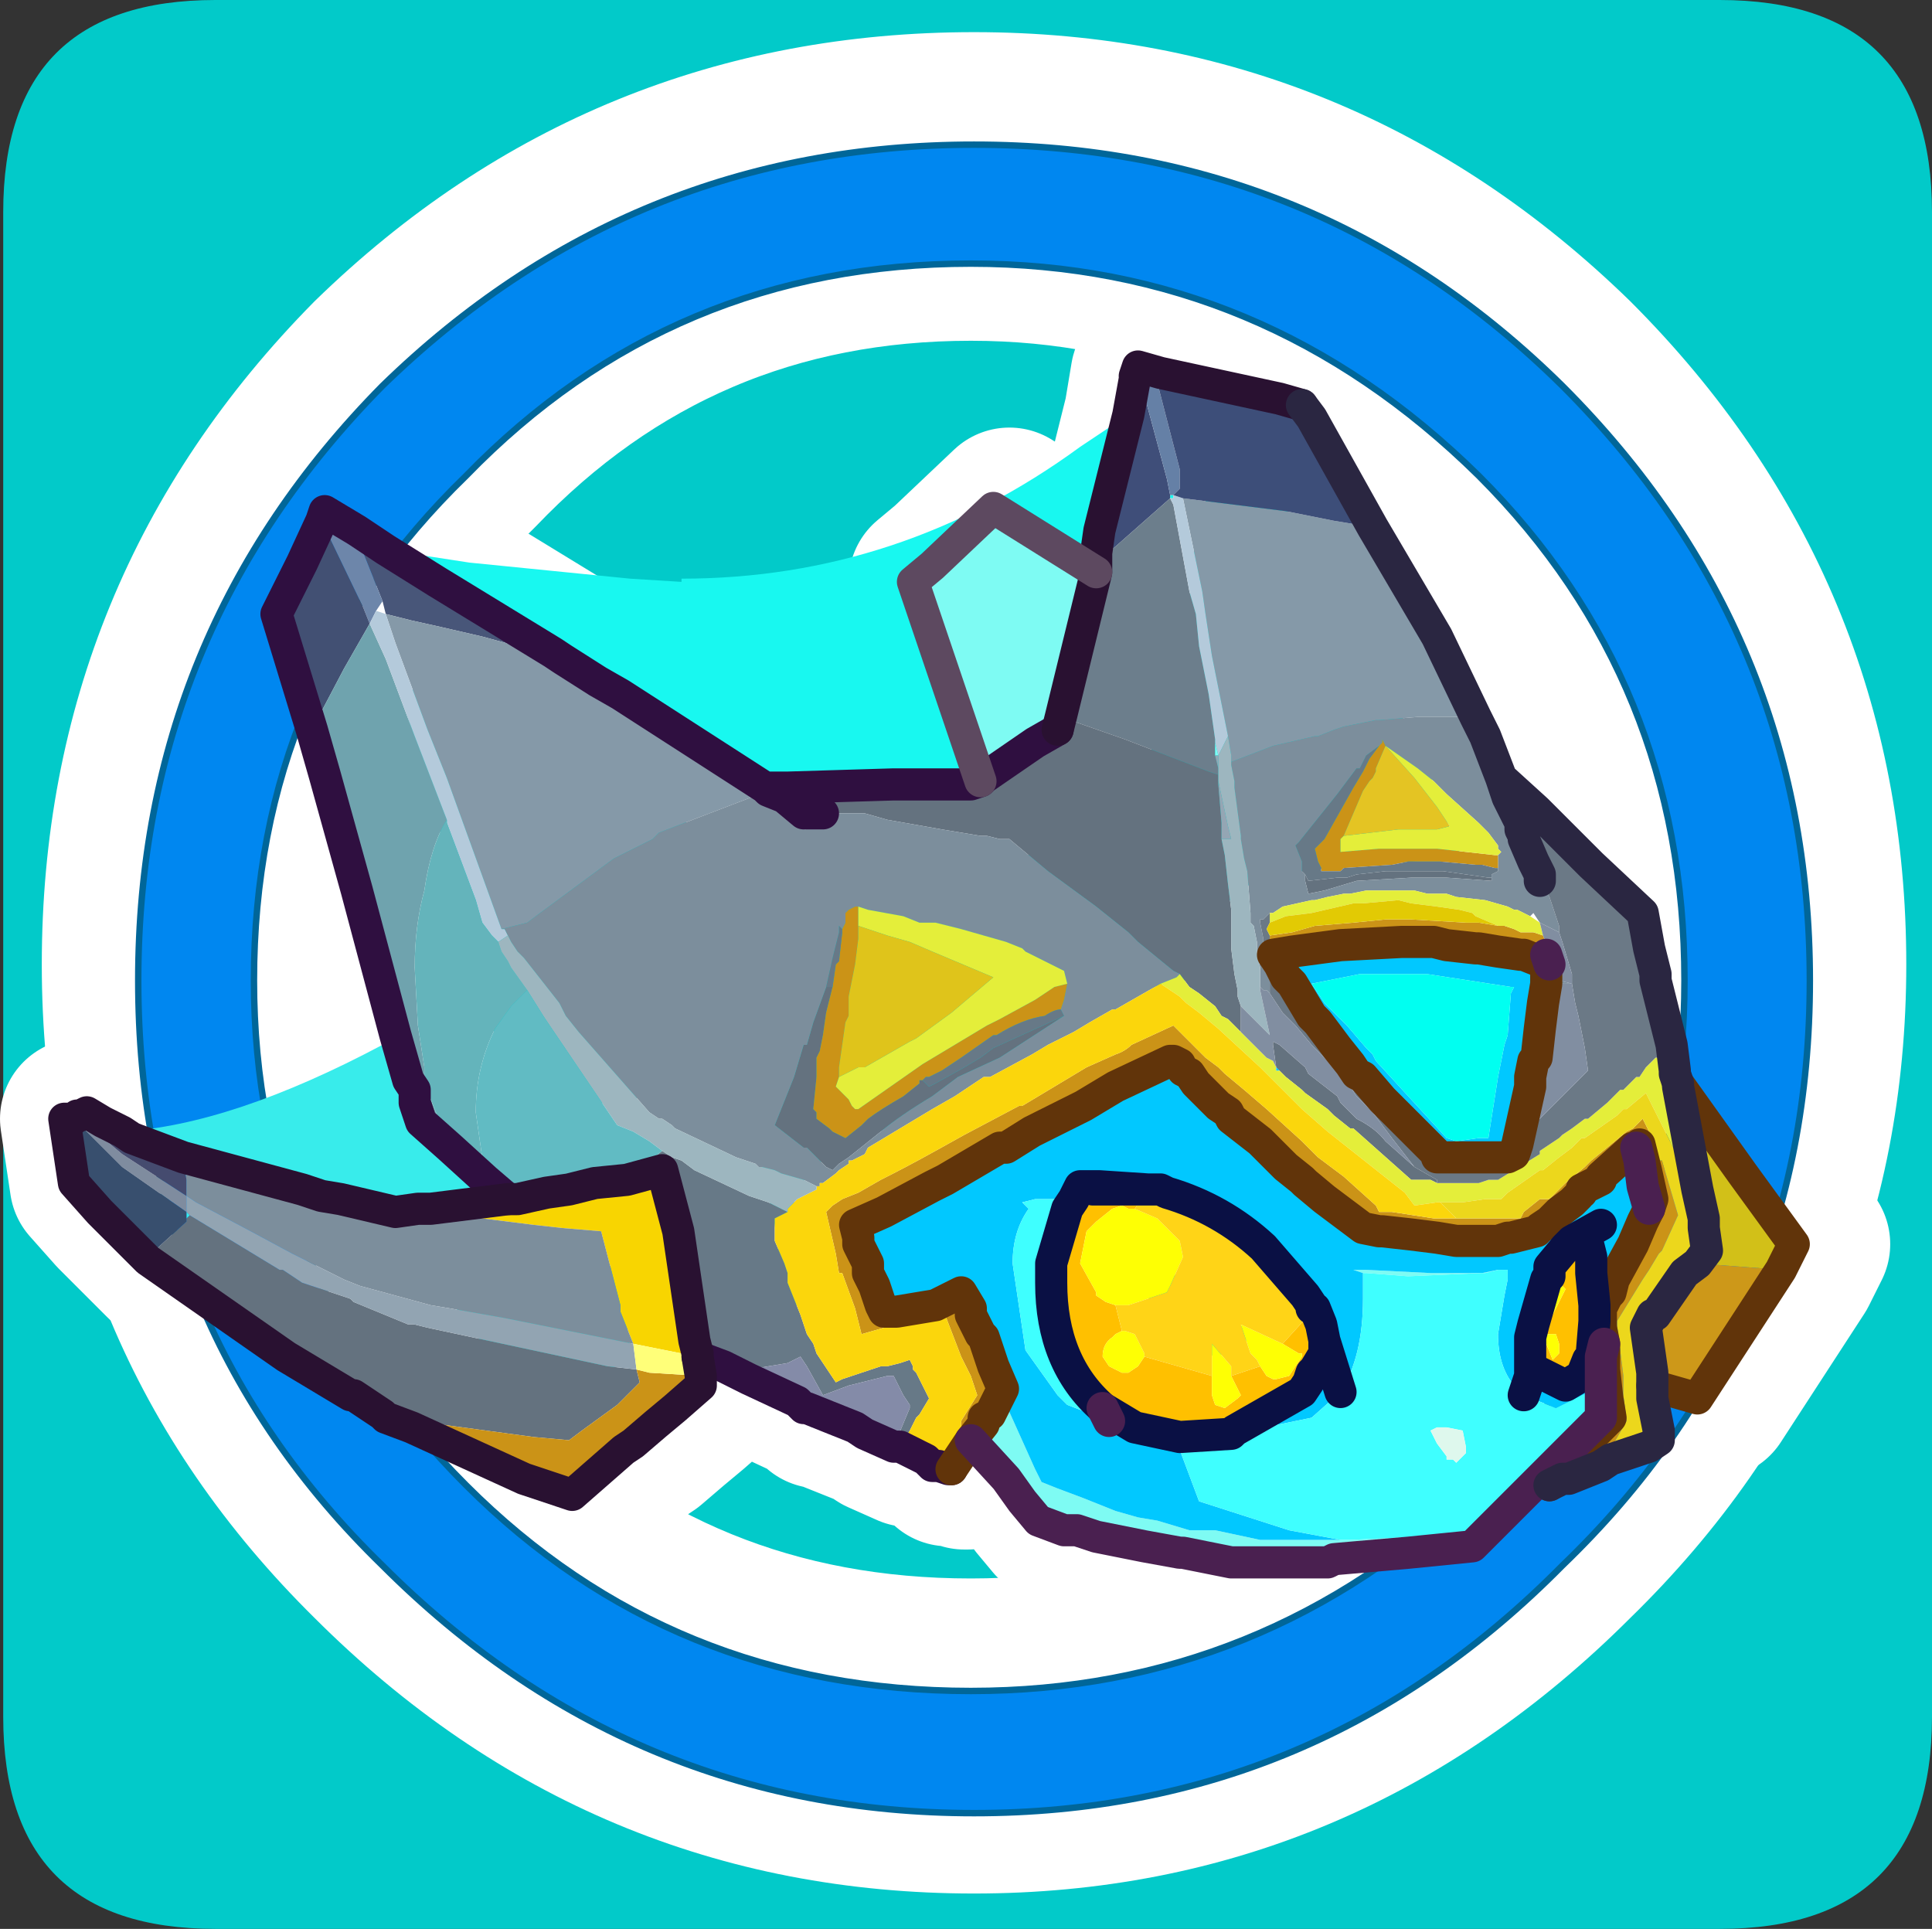 <?xml version="1.0" encoding="UTF-8" standalone="no"?>
<svg xmlns:ffdec="https://www.free-decompiler.com/flash" xmlns:xlink="http://www.w3.org/1999/xlink" ffdec:objectType="frame" height="30.0px" width="30.05px" xmlns="http://www.w3.org/2000/svg">
  <rect width="100%" height="100%" fill="#333333" stroke="none"/>
  <g transform="matrix(1.0, 0.0, 0.0, 1.0, 0.05, 0.0)">
    <use ffdec:characterId="3" height="30.0" transform="matrix(1.0, 0.0, 0.0, 1.0, -0.05, 0.0)" width="30.05" xlink:href="#shape0"/>
  </g>
  <defs>
    <g id="shape0" transform="matrix(1.0, 0.0, 0.0, 1.0, 0.05, 0.0)">
      <path d="M0.0 0.0 L30.0 0.0 30.0 30.0 0.0 30.0 0.0 0.0" fill="#33cc66" fill-opacity="0.0" fill-rule="evenodd" stroke="none"/>
      <path d="M26.7 0.0 Q30.0 0.0 30.0 3.3 L30.0 26.7 Q30.0 30.0 26.7 30.0 L3.3 30.0 Q0.0 30.0 0.0 26.7 L0.0 3.3 Q0.0 0.0 3.3 0.0 L26.7 0.0" fill="#02cac9" fill-rule="evenodd" stroke="none"/>
      <path d="M8.95 10.25 L9.5 10.6 9.85 10.8 12.1 12.25 12.45 12.25 14.1 12.2 15.15 12.2 15.3 12.2 15.45 12.15 14.4 9.05 14.7 8.8 15.65 7.9 17.25 8.9 17.25 8.85 17.25 8.75 17.25 8.6 17.3 8.25 17.75 6.45 17.85 5.85 17.9 5.7 18.25 5.8 20.1 6.2 20.45 6.3 20.6 6.5 21.55 8.2 22.55 9.9 23.15 11.15 23.3 11.45 23.55 12.1 24.1 12.6 24.95 13.45 25.75 14.2 25.85 14.75 25.95 15.15 25.95 15.25 26.05 15.65 26.2 16.25 26.25 16.65 26.25 16.7 26.3 16.85 27.3 18.25 28.1 19.35 27.9 19.75 26.6 21.75 26.25 21.65 25.9 21.55 25.9 21.75 26.0 22.25 26.0 22.4 25.85 22.5 25.55 22.6 25.25 22.7 25.1 22.8 24.6 23.0 24.5 23.0 24.3 23.1 24.6 22.75 24.85 22.45 25.25 22.05 25.2 21.75 25.15 21.3 25.1 21.25 25.1 21.45 25.1 21.55 25.1 22.05 24.35 22.8 24.2 22.95 23.35 23.8 23.1 24.05 22.1 24.15 20.95 24.25 20.85 24.3 20.75 24.3 19.95 24.3 19.8 24.3 19.35 24.3 18.6 24.15 18.55 24.15 18.0 24.05 17.25 23.9 16.95 23.8 16.75 23.8 16.35 23.65 16.1 23.35 15.85 23.0 15.3 22.4 15.0 22.85 14.95 22.85 14.8 22.8 14.7 22.8 14.6 22.7 14.2 22.5 14.1 22.5 13.65 22.3 13.5 22.2 13.25 22.1 12.75 21.9 12.7 21.9 12.65 21.85 12.6 21.8 11.85 21.45 11.65 21.35 11.45 21.25 11.05 21.1 11.1 21.4 11.1 21.55 10.7 21.9 10.4 22.15 10.05 22.45 9.9 22.55 9.1 23.25 8.35 23.0 6.6 22.2 6.2 22.05 6.15 22.0 5.7 21.7 5.65 21.7 4.65 21.1 2.5 19.6 1.75 18.85 1.35 18.4 1.2 17.4 1.35 17.4 1.4 17.35 1.45 17.35 1.55 17.3 1.8 17.45 2.1 17.6 2.25 17.7 3.05 18.0 4.9 18.5 5.2 18.6 5.5 18.65 6.35 18.85 6.7 18.8 6.9 18.8 8.1 18.65 7.75 18.35 7.2 17.85 6.75 17.45 6.65 17.15 6.65 16.95 6.55 16.8 6.35 16.1 5.75 13.85 5.25 12.05 5.05 11.35 4.5 9.55 4.9 8.75 5.2 8.1 5.25 7.95 5.75 8.25 6.2 8.55 7.0 9.05 8.8 10.15 8.95 10.25 M15.45 12.15 L15.5 12.1 16.3 11.55 16.65 11.35 16.7 11.15 17.25 8.9 M12.1 12.25 L12.15 12.3 12.4 12.4 12.75 12.65 13.0 12.65 M24.65 18.7 Q24.5 18.8 24.45 18.85 L24.3 19.0 24.15 19.1 24.1 19.15 23.7 19.25 23.65 19.25 23.5 19.3 23.25 19.3 23.2 19.3 23.1 19.3 22.95 19.3 22.85 19.3 22.55 19.25 22.15 19.2 21.7 19.15 21.65 19.15 21.4 19.1 20.8 18.65 20.5 18.4 20.45 18.35 20.2 18.15 19.8 17.75 19.35 17.4 19.3 17.3 19.15 17.2 18.85 16.9 18.8 16.85 18.7 16.7 18.6 16.65 18.55 16.55 18.45 16.5 18.4 16.5 17.55 16.9 17.05 17.2 16.25 17.6 15.85 17.85 15.75 17.85 14.9 18.35 14.7 18.45 13.95 18.85 13.5 19.05 13.55 19.25 13.55 19.35 13.7 19.65 13.7 19.8 13.8 20.0 13.9 20.3 13.95 20.4 14.05 20.4 14.15 20.4 14.75 20.3 15.15 20.1 15.3 20.35 15.3 20.45 15.45 20.75 15.5 20.8 15.65 21.25 15.8 21.6 15.7 21.8 15.6 22.0 15.5 22.05 15.5 22.15 15.3 22.4 M8.1 18.65 L8.25 18.65 8.7 18.55 9.05 18.5 9.45 18.4 9.95 18.35 10.5 18.2 10.75 19.15 11.0 20.85 11.05 21.05 11.05 21.1 M21.05 21.65 L20.8 20.85 20.8 21.05 20.65 21.3 20.6 21.35 20.55 21.5 20.45 21.65 19.4 22.25 19.35 22.3 18.55 22.35 17.85 22.2 17.35 21.9 Q16.55 21.2 16.55 19.95 L16.55 19.65 Q16.6 19.25 16.8 18.8 L16.9 18.65 17.0 18.45 17.3 18.45 18.05 18.5 18.25 18.5 18.35 18.55 Q19.2 18.8 19.85 19.4 L20.5 20.15 20.6 20.3 20.6 20.35 20.65 20.35 20.75 20.6 20.8 20.85 M18.05 18.5 L17.9 18.5 17.2 18.5 17.0 18.45 M24.05 13.4 L23.9 13.05 23.9 13.0 23.85 12.9 23.85 12.8 23.65 12.4 23.6 12.25 23.55 12.1 M23.2 14.75 L23.15 14.75 22.7 14.7 22.5 14.65 22.2 14.65 22.1 14.65 22.0 14.65 21.05 14.7 20.3 14.8 20.0 14.85 20.1 15.0 20.2 15.2 20.3 15.3 20.6 15.8 20.7 15.9 21.0 16.3 21.2 16.55 21.3 16.7 21.4 16.75 21.7 17.1 22.55 17.95 22.55 18.0 22.85 18.0 23.2 18.0 23.45 18.0 23.65 18.0 23.75 17.95 23.8 17.8 24.0 16.9 24.0 16.75 24.05 16.5 24.1 16.45 24.15 16.0 24.2 15.6 24.25 15.3 24.25 15.15 24.25 15.0 24.15 14.95 23.9 14.85 23.85 14.85 23.5 14.8 23.2 14.75 M25.65 17.85 L25.7 18.05 25.75 18.45 25.85 18.8 25.9 18.65 25.8 18.2 25.7 17.8 25.65 17.85 25.6 17.85 25.1 18.3 25.1 18.35 24.8 18.5 M25.9 21.55 L25.9 21.45 25.9 21.35 25.8 20.65 25.9 20.45 25.95 20.45 26.4 19.8 26.6 19.65 26.75 19.45 26.7 19.1 26.7 18.95 26.6 18.5 26.45 17.7 26.3 16.9 26.3 16.85 M25.1 21.25 L25.1 21.1 25.15 20.9 25.1 20.65 25.1 20.35 25.2 20.15 25.25 20.1 25.3 19.9 25.6 19.35 25.75 19.0 25.85 18.8 M25.15 21.3 L25.15 20.9 M23.9 21.7 L24.0 21.4 24.0 21.25 24.0 21.1 24.0 20.8 24.05 20.6 24.25 19.9 24.3 19.85 24.3 19.7 24.55 19.4 24.65 19.3 25.1 19.05 M24.0 21.25 L24.05 21.3 24.55 21.55 24.8 21.4 24.9 21.15 24.95 21.15 25.0 20.55 25.0 20.3 24.95 19.8" fill="none" stroke="#ffffff" stroke-linecap="round" stroke-linejoin="round" stroke-width="2.5"/>
      <path d="M15.1 2.0 Q20.4 2.0 24.25 5.75 28.1 9.6 28.1 15.0 28.1 20.35 24.25 24.1 20.4 27.95 15.1 27.95 9.75 27.95 5.9 24.1 2.1 20.35 2.1 15.0 2.1 9.6 5.9 5.75 9.75 2.0 15.1 2.0 M15.05 3.8 Q10.4 3.8 7.2 7.15 3.9 10.35 3.9 15.0 3.9 19.55 7.2 22.85 10.4 26.05 15.05 26.05 19.6 26.05 22.95 22.85 26.15 19.55 26.15 15.0 26.15 10.35 22.95 7.15 19.6 3.8 15.05 3.8" fill="#00ffff" fill-rule="evenodd" stroke="none"/>
      <path d="M15.1 2.0 Q20.4 2.0 24.25 5.75 28.1 9.6 28.1 15.0 28.1 20.35 24.25 24.1 20.4 27.95 15.1 27.95 9.75 27.95 5.9 24.1 2.1 20.35 2.1 15.0 2.1 9.6 5.9 5.75 9.75 2.0 15.1 2.0 M15.05 3.8 Q19.6 3.8 22.95 7.15 26.15 10.35 26.15 15.0 26.15 19.55 22.95 22.85 19.6 26.05 15.05 26.05 10.4 26.05 7.2 22.85 3.9 19.55 3.9 15.0 3.9 10.35 7.2 7.15 10.4 3.8 15.05 3.8 Z" fill="none" stroke="#ffffff" stroke-linecap="round" stroke-linejoin="round" stroke-width="3.0"/>
      <path d="M15.1 2.25 Q20.45 2.25 24.25 6.0 28.1 9.85 28.1 15.25 28.1 20.65 24.25 24.35 20.45 28.2 15.1 28.2 9.75 28.2 5.9 24.35 2.1 20.65 2.1 15.25 2.1 9.85 5.9 6.0 9.75 2.25 15.1 2.25 M15.05 4.1 Q10.4 4.1 7.2 7.4 3.9 10.6 3.9 15.25 3.9 19.8 7.2 23.1 10.4 26.3 15.05 26.3 19.6 26.3 22.95 23.1 26.15 19.8 26.15 15.25 26.15 10.6 22.95 7.4 19.6 4.1 15.05 4.1" fill="#0087f0" fill-rule="evenodd" stroke="none"/>
      <path d="M15.1 2.25 Q20.45 2.25 24.25 6.0 28.1 9.85 28.1 15.25 28.1 20.65 24.25 24.35 20.45 28.2 15.1 28.2 9.75 28.2 5.9 24.35 2.1 20.65 2.1 15.25 2.1 9.85 5.9 6.0 9.75 2.25 15.1 2.25 M15.05 4.1 Q19.6 4.1 22.95 7.4 26.15 10.6 26.15 15.25 26.15 19.8 22.95 23.1 19.6 26.3 15.05 26.3 10.4 26.3 7.2 23.1 3.9 19.8 3.9 15.25 3.9 10.6 7.2 7.4 10.4 4.1 15.05 4.1 Z" fill="none" stroke="#006699" stroke-linecap="round" stroke-linejoin="round" stroke-width="0.1"/>
      <path d="M8.55 10.15 L8.55 10.2 7.45 9.9 6.8 9.75 6.35 9.65 5.95 9.55 5.9 9.35 5.6 8.6 5.6 8.5 5.5 8.25 5.95 8.55 6.75 9.05 8.55 10.15" fill="#485679" fill-rule="evenodd" stroke="none"/>
      <path d="M8.55 10.2 L8.55 10.15 6.75 9.05 5.95 8.55 7.25 8.75 9.75 9.0 10.55 9.05 10.55 9.0 Q13.95 9.0 16.75 6.95 L17.5 6.45 17.05 8.25 17.0 8.6 17.0 8.75 17.0 8.85 17.0 8.9 15.4 7.9 14.45 8.8 14.15 9.05 15.2 12.15 15.05 12.2 14.9 12.2 13.85 12.2 12.2 12.25 11.85 12.25 9.6 10.8 9.25 10.6 8.7 10.25 8.55 10.2 M8.55 10.15 L8.7 10.25 8.55 10.15 M18.15 7.75 L18.15 7.7 18.2 7.7 18.2 7.75 18.15 7.75" fill="#18f8f0" fill-rule="evenodd" stroke="none"/>
      <path d="M5.95 9.55 L6.35 9.65 6.8 9.75 7.45 9.9 8.55 10.2 8.7 10.25 9.25 10.6 9.6 10.8 11.85 12.25 11.9 12.3 10.2 12.95 10.1 13.05 9.5 13.35 8.35 14.2 8.15 14.35 7.75 14.45 6.9 12.1 6.6 11.35 6.1 10.0 5.95 9.55 M21.3 8.2 L22.3 9.9 22.9 11.15 22.55 11.15 22.45 11.15 22.0 11.15 21.4 11.2 21.35 11.2 20.85 11.3 20.7 11.35 20.45 11.45 20.4 11.45 19.75 11.6 19.1 11.85 19.1 11.75 19.05 11.45 18.8 10.2 18.7 9.55 18.65 9.2 18.35 7.75 19.95 7.95 20.7 8.1 21.3 8.2" fill="#8599a8" fill-rule="evenodd" stroke="none"/>
      <path d="M17.0 8.75 L17.0 8.6 17.05 8.25 17.5 6.45 17.6 5.9 17.75 6.15 18.1 7.45 18.15 7.7 18.15 7.75 17.3 8.5 17.0 8.75" fill="#3f4e79" fill-rule="evenodd" stroke="none"/>
      <path d="M17.0 8.9 L17.0 8.85 17.0 8.75 17.3 8.5 18.15 7.75 18.2 7.85 18.45 9.2 18.55 9.55 18.6 10.05 18.75 10.8 18.85 11.5 18.85 11.55 18.85 11.75 18.9 11.95 18.9 12.05 18.75 12.0 17.45 11.5 16.45 11.15 17.0 8.9" fill="#6c7e8c" fill-rule="evenodd" stroke="none"/>
      <path d="M15.2 12.15 L14.15 9.05 14.45 8.8 15.4 7.9 17.0 8.9 16.45 11.15 16.4 11.35 16.05 11.55 15.25 12.1 15.2 12.15 M23.1 23.8 L22.85 24.05 21.85 24.15 20.7 24.25 20.6 24.3 20.5 24.3 19.7 24.3 19.55 24.3 19.1 24.3 18.35 24.15 18.3 24.15 17.75 24.05 17.0 23.9 16.7 23.8 16.5 23.8 16.1 23.65 15.85 23.35 15.6 23.0 15.05 22.4 15.25 22.15 15.25 22.05 15.35 22.0 15.45 21.8 15.6 21.85 16.05 22.85 16.15 23.05 16.4 23.15 16.8 23.3 17.3 23.5 17.65 23.6 17.95 23.65 18.45 23.8 18.55 23.8 18.85 23.8 19.55 23.95 19.9 23.95 20.5 23.95 20.8 23.95 20.95 23.95 22.0 23.9 23.1 23.8 M18.85 11.75 L18.85 11.55 18.9 11.75 18.85 11.75 M21.15 19.8 L21.0 19.75 21.15 19.75 21.2 19.75 22.2 19.8 23.0 19.8 21.85 19.85 21.2 19.8 21.15 19.8 M23.0 19.8 L23.25 19.75 23.05 19.8 23.0 19.8" fill="#7efbf3" fill-rule="evenodd" stroke="none"/>
      <path d="M11.85 12.25 L12.2 12.25 13.85 12.2 14.9 12.2 15.05 12.2 15.2 12.15 15.25 12.1 16.05 11.55 16.4 11.35 16.45 11.15 17.45 11.5 18.75 12.0 18.9 12.05 18.9 12.15 18.9 12.2 18.95 12.8 18.95 13.05 19.0 13.3 19.05 13.75 19.1 14.15 19.1 14.25 19.1 14.35 19.1 14.5 19.1 14.75 19.15 15.15 19.2 15.4 19.2 15.5 19.25 15.65 19.25 16.05 19.05 15.85 18.95 15.8 18.85 15.65 18.6 15.45 18.45 15.35 18.3 15.15 18.2 15.1 17.65 14.65 17.6 14.6 17.5 14.5 17.0 14.1 16.25 13.55 15.65 13.05 15.55 13.05 15.5 13.05 15.3 13.0 15.2 13.0 14.6 12.9 13.75 12.75 13.4 12.65 12.75 12.65 12.5 12.65 12.45 12.65 12.15 12.4 11.9 12.3 11.85 12.25 M5.9 22.0 L5.45 21.7 5.4 21.7 4.4 21.1 2.25 19.6 2.3 19.5 2.85 19.0 2.85 18.95 2.9 18.9 4.3 19.75 4.35 19.75 4.65 19.95 5.4 20.2 5.45 20.25 6.3 20.6 6.4 20.6 6.6 20.65 9.4 21.25 9.85 21.3 9.9 21.5 9.55 21.85 9.0 22.25 8.8 22.4 8.25 22.35 6.4 22.1 5.95 22.0 5.9 22.0 M16.5 15.8 L15.5 16.45 14.85 16.75 14.45 17.05 Q13.95 17.35 13.65 17.6 L13.4 17.8 13.15 18.0 13.0 18.1 12.9 18.2 12.8 18.15 12.5 17.85 12.45 17.85 12.0 17.5 12.3 16.75 12.45 16.25 12.5 16.25 12.6 15.9 12.8 15.35 12.9 15.35 12.8 15.75 12.75 16.1 12.7 16.35 12.65 16.45 12.65 16.55 12.65 16.75 12.6 17.25 12.65 17.3 12.65 17.4 12.85 17.55 12.9 17.6 13.0 17.65 13.1 17.7 13.35 17.5 13.45 17.4 Q13.65 17.25 14.0 17.05 L14.25 16.85 14.25 16.8 14.3 16.8 14.4 16.9 14.5 16.85 14.95 16.6 15.2 16.45 15.4 16.3 16.5 15.8 M20.25 13.6 L20.3 13.7 20.75 13.65 20.8 13.65 20.9 13.65 21.05 13.6 21.5 13.55 21.85 13.55 22.05 13.55 22.25 13.55 22.4 13.55 23.1 13.65 23.15 13.65 23.15 13.7 22.45 13.65 22.05 13.65 21.9 13.65 21.05 13.7 20.55 13.85 20.3 13.9 20.25 13.7 20.25 13.6 M21.95 18.15 L22.3 18.35 22.3 18.4 22.2 18.35 22.15 18.35 21.95 18.35 21.9 18.35 21.0 17.55 20.95 17.55 20.7 17.35 20.6 17.25 20.25 17.0 20.2 16.95 19.95 16.75 19.9 16.7 19.85 16.65 19.8 16.6 19.75 16.25 19.75 16.2 19.85 16.25 20.25 16.6 20.3 16.7 20.75 17.05 20.8 17.15 21.05 17.4 Q21.35 17.55 21.5 17.75 L21.95 18.15" fill="#64727f" fill-rule="evenodd" stroke="none"/>
      <path d="M5.5 8.25 L5.6 8.5 5.6 8.6 5.9 9.35 5.8 9.5 5.7 9.7 5.6 9.45 4.95 8.1 5.0 7.95 5.5 8.25" fill="#6d86aa" fill-rule="evenodd" stroke="none"/>
      <path d="M4.8 11.35 L4.25 9.55 4.65 8.75 4.95 8.1 5.6 9.45 5.7 9.7 5.3 10.4 4.8 11.35" fill="#425073" fill-rule="evenodd" stroke="none"/>
      <path d="M6.1 16.1 L5.5 13.85 5.0 12.05 4.8 11.35 5.3 10.4 5.7 9.7 5.95 10.25 6.4 11.45 6.9 12.75 Q6.65 13.15 6.55 13.85 6.4 14.4 6.4 15.05 L6.45 15.95 6.55 16.6 6.55 16.75 6.55 16.85 6.95 17.85 6.5 17.45 6.4 17.15 6.4 16.95 6.3 16.8 6.1 16.1" fill="#6fa3ae" fill-rule="evenodd" stroke="none"/>
      <path d="M18.85 11.55 L18.85 11.5 18.75 10.8 18.6 10.05 18.55 9.55 18.45 9.2 18.2 7.85 18.15 7.75 18.2 7.75 18.2 7.7 18.35 7.75 18.65 9.2 18.7 9.55 18.8 10.2 19.05 11.45 18.9 11.75 18.85 11.55 M6.9 12.75 L6.4 11.45 5.95 10.25 5.7 9.7 5.8 9.5 5.95 9.55 6.1 10.0 6.6 11.35 6.9 12.1 7.75 14.45 7.8 14.45 7.85 14.55 7.7 14.65 7.6 14.55 7.45 14.35 7.35 14.0 6.9 12.8 6.9 12.75" fill="#b4cadb" fill-rule="evenodd" stroke="none"/>
      <path d="M6.9 12.75 L6.9 12.8 7.35 14.0 7.45 14.35 7.6 14.55 7.7 14.65 7.75 14.8 7.85 14.95 7.9 15.05 8.15 15.4 7.9 15.65 7.65 16.0 Q7.35 16.6 7.35 17.3 L7.5 18.35 6.95 17.85 6.55 16.85 6.55 16.75 6.55 16.6 6.45 15.95 6.4 15.05 Q6.4 14.4 6.55 13.85 6.65 13.15 6.9 12.75" fill="#64b4bb" fill-rule="evenodd" stroke="none"/>
      <path d="M1.85 17.6 Q3.55 17.5 5.9 16.25 L6.1 16.1 6.3 16.8 6.4 16.95 6.4 17.15 6.5 17.45 6.95 17.85 7.5 18.35 7.85 18.65 6.65 18.8 6.45 18.8 6.1 18.85 5.25 18.65 4.95 18.6 4.65 18.5 2.8 18.0 2.0 17.7 1.85 17.6 M2.9 18.9 L2.85 18.95 2.85 18.85 2.9 18.9" fill="#38eceb" fill-rule="evenodd" stroke="none"/>
      <path d="M1.1 17.4 L1.15 17.35 1.2 17.35 1.45 17.6 1.55 17.7 1.85 17.95 2.85 18.6 2.85 18.85 1.85 18.15 1.75 18.05 1.4 17.7 1.1 17.4" fill="#7f8c9f" fill-rule="evenodd" stroke="none"/>
      <path d="M1.55 17.45 L1.85 17.6 2.0 17.7 2.8 18.0 2.85 18.35 2.85 18.6 1.85 17.95 1.55 17.7 1.45 17.6 1.55 17.45" fill="#454b6f" fill-rule="evenodd" stroke="none"/>
      <path d="M2.25 19.6 L1.5 18.85 1.1 18.4 0.95 17.4 1.1 17.4 1.4 17.7 1.75 18.05 1.85 18.15 2.85 18.85 2.85 18.95 2.85 19.0 2.3 19.5 2.25 19.6" fill="#384f6e" fill-rule="evenodd" stroke="none"/>
      <path d="M6.45 18.8 L6.65 18.8 7.85 18.65 8.0 18.65 8.45 18.55 8.8 18.5 9.2 18.4 9.7 18.35 10.25 18.2 10.5 19.15 10.75 20.85 10.8 21.05 10.8 21.1 9.8 20.9 9.6 20.4 9.6 20.3 9.3 19.15 8.7 19.1 8.25 19.05 6.65 18.85 6.45 18.8" fill="#f8d501" fill-rule="evenodd" stroke="none"/>
      <path d="M22.9 11.15 L23.05 11.45 23.3 12.1 23.35 12.25 23.4 12.4 23.6 12.8 23.6 12.9 23.65 13.0 23.65 13.05 23.8 13.4 23.9 13.6 23.9 13.7 23.9 13.75 23.95 13.75 24.0 13.85 24.05 13.95 24.2 14.4 24.2 14.5 23.9 14.35 23.8 14.2 23.75 14.25 23.55 14.15 23.5 14.15 23.4 14.1 23.05 14.0 22.6 13.95 22.45 13.9 22.35 13.9 22.15 13.9 21.95 13.85 21.9 13.85 21.65 13.85 21.2 13.85 20.95 13.9 20.85 13.9 20.6 13.95 20.4 14.0 20.35 14.0 19.9 14.1 19.75 14.2 19.7 14.2 19.6 14.3 19.55 14.3 19.55 14.35 19.6 14.6 19.6 14.7 19.65 15.0 19.65 15.05 19.7 15.25 19.7 15.3 19.7 15.45 19.65 15.4 19.6 15.4 19.55 15.35 19.55 15.3 19.55 15.15 19.55 15.05 19.5 14.8 19.5 14.65 19.45 14.4 19.4 14.35 19.4 14.3 19.4 14.2 19.35 13.55 19.3 13.35 19.25 13.05 19.25 13.0 19.15 12.25 19.15 12.15 19.1 11.9 19.1 11.85 19.75 11.6 20.4 11.45 20.45 11.45 20.7 11.35 20.85 11.3 21.35 11.2 21.4 11.2 22.0 11.15 22.45 11.15 22.55 11.15 22.9 11.15 M7.85 14.55 L7.8 14.45 7.75 14.45 8.15 14.35 8.35 14.2 9.5 13.35 10.1 13.05 10.2 12.95 11.9 12.3 12.15 12.4 12.45 12.65 12.5 12.65 12.75 12.65 13.4 12.65 13.75 12.75 14.6 12.9 15.2 13.0 15.3 13.0 15.5 13.05 15.55 13.05 15.65 13.05 16.25 13.55 17.0 14.1 17.5 14.5 17.6 14.6 17.65 14.65 18.2 15.1 18.3 15.15 18.25 15.2 18.0 15.3 17.3 15.7 17.25 15.7 16.9 15.9 16.65 16.05 16.35 16.2 16.25 16.25 16.0 16.4 15.35 16.75 15.25 16.75 14.95 16.95 14.8 17.05 14.45 17.25 14.2 17.4 13.45 17.85 13.4 17.95 13.2 18.05 13.15 18.05 13.15 18.1 13.0 18.2 12.95 18.25 12.75 18.4 12.7 18.4 12.7 18.45 12.65 18.45 12.45 18.35 12.1 18.25 12.0 18.2 11.8 18.15 11.75 18.15 11.7 18.1 11.4 18.0 10.45 17.55 10.4 17.5 10.25 17.4 10.2 17.4 10.05 17.3 8.95 16.05 8.75 15.8 8.65 15.6 8.1 14.9 8.0 14.8 7.9 14.65 7.85 14.55 M2.8 18.0 L4.65 18.5 4.95 18.6 5.25 18.65 6.1 18.85 6.45 18.8 6.65 18.85 8.25 19.05 8.7 19.1 9.3 19.15 9.6 20.3 9.6 20.4 9.8 20.9 9.3 20.8 7.8 20.5 6.95 20.35 6.65 20.3 5.55 20.0 5.3 19.9 4.8 19.65 4.5 19.5 3.85 19.15 3.0 18.7 2.85 18.6 2.85 18.35 2.8 18.0 M16.55 15.3 L16.5 15.1 16.2 14.95 15.9 14.8 15.85 14.75 15.6 14.65 14.9 14.45 14.5 14.35 14.25 14.35 14.0 14.25 13.45 14.15 13.3 14.1 13.25 14.1 13.15 14.15 13.1 14.2 13.1 14.35 13.05 14.45 13.0 14.4 13.0 14.5 12.9 14.9 12.8 15.35 12.6 15.9 12.5 16.25 12.45 16.25 12.3 16.75 12.0 17.5 12.45 17.85 12.5 17.85 12.8 18.15 12.9 18.2 13.0 18.1 13.15 18.0 13.4 17.8 13.65 17.6 Q13.95 17.35 14.45 17.05 L14.85 16.75 15.5 16.45 16.5 15.8 16.45 15.7 16.5 15.55 16.55 15.3 M21.4 11.6 L21.2 11.75 21.15 11.85 21.1 11.95 21.05 11.95 20.75 12.35 20.15 13.1 20.1 13.15 20.2 13.4 20.2 13.45 20.2 13.55 20.25 13.6 20.25 13.7 20.3 13.9 20.55 13.85 21.05 13.7 21.9 13.65 22.05 13.65 22.45 13.65 23.15 13.7 23.15 13.65 23.15 13.6 23.25 13.55 23.25 13.5 23.25 13.45 23.25 13.3 23.3 13.25 23.25 13.2 23.25 13.15 23.1 12.95 23.0 12.85 22.95 12.8 22.45 12.35 22.25 12.15 22.0 11.95 21.5 11.6 21.45 11.5 21.45 11.55 21.4 11.6" fill="#7c8e9c" fill-rule="evenodd" stroke="none"/>
      <path d="M2.85 18.85 L2.85 18.6 3.0 18.7 3.85 19.15 4.5 19.5 4.8 19.65 5.3 19.9 5.55 20.0 6.65 20.3 6.95 20.35 7.8 20.5 9.3 20.8 9.8 20.9 9.85 21.3 9.4 21.25 6.6 20.65 6.4 20.6 6.3 20.6 5.45 20.25 5.4 20.2 4.65 19.95 4.35 19.75 4.3 19.75 2.9 18.9 2.85 18.85" fill="#92a4b2" fill-rule="evenodd" stroke="none"/>
      <path d="M6.35 22.2 L5.95 22.05 5.95 22.0 6.4 22.1 6.35 22.2" fill="#e4cf00" fill-rule="evenodd" stroke="none"/>
      <path d="M24.85 22.8 L24.35 23.0 24.25 23.0 24.05 23.1 24.35 22.75 24.6 22.45 25.0 22.05 24.95 21.75 24.9 21.3 24.9 20.9 24.85 20.65 24.85 20.35 24.95 20.15 25.0 20.1 25.05 19.9 25.35 19.35 25.5 19.0 25.6 18.8 25.65 18.65 25.55 18.2 25.45 17.8 25.4 17.85 25.35 17.85 24.85 18.3 24.85 18.35 24.55 18.5 24.55 18.55 24.5 18.6 24.4 18.7 24.2 18.85 24.05 19.0 23.9 19.1 23.85 19.15 23.45 19.25 23.4 19.25 23.25 19.3 23.0 19.3 22.95 19.3 22.85 19.3 22.7 19.3 22.6 19.3 22.3 19.25 21.9 19.2 21.45 19.15 21.4 19.15 21.15 19.1 20.55 18.65 20.25 18.4 20.2 18.35 19.95 18.15 19.55 17.75 19.1 17.4 19.05 17.3 18.9 17.2 18.6 16.9 18.55 16.85 18.45 16.7 18.35 16.65 18.3 16.55 18.2 16.5 18.15 16.5 17.3 16.9 16.8 17.2 16.0 17.6 15.6 17.85 15.5 17.85 14.65 18.35 14.45 18.45 13.7 18.85 13.25 19.05 13.3 19.25 13.3 19.35 13.45 19.65 13.45 19.8 13.55 20.0 13.65 20.3 13.7 20.4 13.8 20.4 13.9 20.4 14.5 20.3 14.9 20.1 15.05 20.35 15.05 20.45 15.2 20.75 15.25 20.8 15.4 21.25 15.55 21.6 15.45 21.8 15.35 22.0 15.25 22.05 15.25 22.15 15.05 22.4 14.75 22.85 14.7 22.85 14.55 22.8 14.9 22.2 14.9 22.1 15.15 21.7 15.05 21.4 14.9 21.1 14.65 20.45 14.4 20.5 13.8 20.6 13.75 20.65 13.7 20.65 13.35 20.75 13.25 20.35 13.05 19.8 13.0 19.8 12.95 19.5 12.8 18.85 12.9 18.75 13.05 18.65 13.3 18.55 13.65 18.35 Q14.05 18.15 14.5 17.9 L14.95 17.65 15.8 17.2 15.85 17.2 16.85 16.6 17.3 16.4 Q17.45 16.35 17.55 16.25 L18.2 15.95 18.45 16.2 18.7 16.45 18.9 16.6 19.0 16.7 19.3 16.95 19.65 17.25 20.2 17.75 20.45 18.0 20.85 18.3 21.35 18.75 21.4 18.85 21.45 18.85 21.6 18.85 22.25 18.95 22.3 18.95 22.6 18.95 22.7 18.95 22.85 18.95 22.9 18.95 23.0 18.95 23.25 18.95 23.6 18.95 23.65 18.85 23.9 18.65 24.0 18.65 24.05 18.65 24.3 18.4 24.6 18.15 24.65 18.1 24.7 18.05 25.25 17.6 25.35 17.55 25.5 17.4 25.65 17.7 25.75 18.05 25.8 18.05 26.05 18.9 25.8 19.45 25.75 19.5 25.6 19.75 25.5 19.9 25.1 20.55 25.1 20.6 25.2 21.4 25.2 21.7 25.25 22.1 24.85 22.8 M10.85 21.4 L10.85 21.55 10.45 21.9 10.15 22.15 9.8 22.45 9.65 22.55 8.85 23.25 8.1 23.0 6.35 22.2 6.4 22.1 8.25 22.35 8.8 22.4 9.0 22.25 9.55 21.85 9.9 21.5 9.85 21.3 10.05 21.35 10.85 21.4 M13.3 14.1 L13.3 14.4 13.3 14.6 13.25 15.0 13.15 15.5 13.15 15.8 13.1 15.9 13.0 16.6 13.0 16.75 12.95 16.9 13.15 17.1 13.2 17.2 13.25 17.25 13.3 17.25 14.3 16.55 15.3 15.95 15.5 15.85 16.05 15.55 16.35 15.35 16.55 15.3 16.5 15.55 16.45 15.7 Q16.35 15.7 16.2 15.8 15.85 15.85 15.45 16.1 L15.4 16.1 14.9 16.45 14.6 16.65 14.4 16.75 14.35 16.75 14.3 16.8 14.25 16.8 14.25 16.85 14.0 17.05 Q13.65 17.25 13.45 17.4 L13.35 17.5 13.1 17.7 13.0 17.65 12.9 17.6 12.85 17.55 12.65 17.4 12.65 17.3 12.6 17.25 12.65 16.75 12.65 16.55 12.65 16.45 12.7 16.35 12.75 16.1 12.8 15.75 12.9 15.35 12.95 15.0 13.0 14.95 13.05 14.5 13.05 14.45 13.1 14.35 13.1 14.2 13.15 14.15 13.25 14.1 13.3 14.1 M23.25 13.5 L23.2 13.5 23.0 13.45 22.9 13.45 22.35 13.4 22.1 13.4 22.0 13.4 21.85 13.4 21.6 13.45 20.85 13.5 20.8 13.55 20.7 13.55 20.5 13.55 20.5 13.5 20.45 13.4 20.4 13.2 20.55 13.05 21.0 12.25 21.15 12.0 21.2 11.9 21.25 11.8 21.4 11.6 21.45 11.55 21.45 11.5 21.5 11.6 21.35 11.95 21.35 12.0 21.3 12.1 21.25 12.15 21.15 12.3 20.85 13.0 20.8 13.05 20.8 13.25 21.4 13.2 21.8 13.2 21.9 13.2 22.1 13.2 22.3 13.2 22.75 13.25 23.2 13.3 23.25 13.3 23.25 13.45 23.25 13.5 M23.25 14.4 L23.35 14.4 23.5 14.45 23.6 14.5 23.8 14.5 23.95 14.55 24.05 14.8 24.0 14.85 23.9 14.95 23.65 14.85 23.6 14.85 23.25 14.8 22.95 14.75 22.9 14.75 22.45 14.7 22.25 14.65 21.95 14.65 21.85 14.65 21.75 14.65 20.8 14.7 20.05 14.8 19.75 14.85 19.85 15.0 19.75 14.95 19.75 14.85 19.7 14.65 19.7 14.55 20.05 14.5 20.4 14.4 21.0 14.35 21.5 14.3 21.75 14.3 21.9 14.3 22.75 14.35 22.95 14.35 23.25 14.4" fill="#cb9317" fill-rule="evenodd" stroke="none"/>
      <path d="M25.95 16.25 L26.0 16.65 26.0 16.7 26.05 16.85 26.05 16.9 26.2 17.7 26.35 18.5 26.45 18.95 26.15 18.35 26.0 17.9 25.55 17.0 25.25 17.25 25.2 17.25 25.1 17.35 24.6 17.7 24.55 17.7 24.4 17.85 24.2 18.0 23.95 18.2 23.9 18.2 23.4 18.55 23.3 18.65 23.25 18.65 23.15 18.65 23.05 18.65 22.7 18.7 22.65 18.7 22.35 18.7 22.3 18.7 21.95 18.75 21.8 18.55 20.6 17.6 20.2 17.25 20.1 17.15 19.75 16.8 19.7 16.75 19.6 16.65 19.55 16.6 18.9 16.0 18.6 15.75 18.4 15.6 18.3 15.5 18.0 15.3 18.25 15.2 18.3 15.15 18.45 15.35 18.6 15.45 18.85 15.65 18.95 15.8 19.05 15.85 19.25 16.05 19.5 16.3 19.65 16.45 19.75 16.5 19.8 16.6 19.8 16.65 19.85 16.65 19.9 16.7 19.95 16.75 20.2 16.95 20.25 17.0 20.6 17.25 20.7 17.35 20.95 17.55 21.0 17.55 21.9 18.35 21.95 18.35 22.15 18.35 22.2 18.35 22.3 18.4 22.75 18.4 22.95 18.4 23.1 18.35 23.25 18.35 23.9 17.95 23.9 17.9 24.2 17.7 24.25 17.65 24.4 17.55 24.6 17.4 24.65 17.4 24.95 17.15 25.15 16.95 25.2 16.95 25.4 16.75 25.45 16.75 25.55 16.6 25.7 16.45 25.75 16.45 25.95 16.25 M13.3 14.1 L13.45 14.15 14.0 14.25 14.25 14.35 14.5 14.35 14.9 14.45 15.6 14.65 15.85 14.75 15.9 14.8 16.2 14.95 16.5 15.1 16.55 15.3 16.35 15.35 16.05 15.55 15.5 15.85 15.3 15.95 14.3 16.55 13.3 17.25 13.25 17.25 13.2 17.2 13.15 17.1 12.95 16.9 13.0 16.75 13.3 16.6 13.4 16.6 14.1 16.2 14.2 16.15 14.75 15.75 15.4 15.2 14.45 14.8 14.1 14.65 13.75 14.55 13.3 14.4 13.3 14.1 M19.7 14.2 L19.75 14.2 19.9 14.1 20.35 14.0 20.4 14.0 20.6 13.95 20.85 13.9 20.95 13.9 21.2 13.85 21.65 13.85 21.9 13.85 21.95 13.85 22.15 13.9 22.35 13.9 22.45 13.9 22.6 13.95 23.05 14.0 23.4 14.1 23.5 14.15 23.55 14.15 23.75 14.25 23.9 14.35 23.95 14.55 23.8 14.5 23.6 14.5 23.5 14.45 23.35 14.4 23.25 14.4 22.9 14.25 22.85 14.2 22.65 14.15 22.3 14.1 21.9 14.05 21.7 14.0 21.15 14.05 21.0 14.05 20.35 14.2 19.95 14.25 19.7 14.35 19.7 14.3 19.7 14.2 M23.25 13.3 L23.2 13.3 22.75 13.25 22.3 13.2 22.1 13.2 21.9 13.2 21.8 13.2 21.4 13.2 20.8 13.25 20.8 13.05 20.85 13.0 21.7 12.9 21.8 12.9 22.15 12.9 22.3 12.9 22.5 12.85 22.3 12.55 21.95 12.1 21.5 11.6 22.0 11.95 22.25 12.15 22.45 12.35 22.95 12.8 23.0 12.85 23.1 12.95 23.25 13.15 23.25 13.2 23.3 13.25 23.25 13.3" fill="#e4ee3a" fill-rule="evenodd" stroke="none"/>
      <path d="M13.95 22.5 L13.85 22.5 14.1 21.9 14.1 21.85 14.0 21.7 13.85 21.4 13.75 21.4 13.55 21.45 13.15 21.55 12.75 21.7 12.5 21.25 12.4 21.1 12.2 21.2 11.6 21.3 11.4 21.3 11.2 21.25 10.8 21.1 10.8 21.05 10.75 20.85 10.5 19.15 10.25 18.2 9.7 18.35 9.8 18.25 10.0 18.15 10.0 18.1 10.25 17.9 10.4 18.0 10.55 18.05 10.75 18.2 11.6 18.6 11.9 18.7 12.0 18.75 12.2 18.85 12.0 18.95 12.0 19.3 12.15 19.65 12.2 19.8 12.2 19.95 12.4 20.45 12.5 20.75 12.6 20.9 12.65 21.05 12.95 21.5 13.05 21.45 13.5 21.3 13.65 21.25 13.75 21.25 13.95 21.2 14.1 21.15 14.15 21.25 14.15 21.3 14.2 21.35 14.4 21.75 14.25 22.0 14.2 22.05 14.1 22.25 13.95 22.5 M16.45 15.7 L16.5 15.8 15.4 16.3 15.2 16.45 14.95 16.6 14.5 16.85 14.4 16.9 14.3 16.8 14.35 16.75 14.4 16.75 14.6 16.65 14.9 16.45 15.4 16.1 15.45 16.1 Q15.85 15.85 16.2 15.8 16.35 15.7 16.45 15.7 M12.8 15.35 L12.9 14.9 13.0 14.5 13.0 14.4 13.05 14.45 13.05 14.5 13.0 14.95 12.95 15.0 12.9 15.35 12.8 15.35 M21.4 11.6 L21.25 11.8 21.2 11.9 21.15 12.0 21.0 12.25 20.55 13.05 20.4 13.2 20.45 13.4 20.5 13.5 20.5 13.55 20.7 13.55 20.8 13.55 20.85 13.5 21.6 13.45 21.85 13.4 22.0 13.4 22.1 13.4 22.35 13.4 22.9 13.45 23.0 13.45 23.2 13.5 23.25 13.5 23.25 13.55 23.15 13.6 23.15 13.65 23.1 13.65 22.4 13.55 22.25 13.55 22.05 13.55 21.85 13.55 21.5 13.55 21.05 13.6 20.9 13.65 20.8 13.65 20.75 13.65 20.3 13.7 20.25 13.6 20.2 13.55 20.2 13.45 20.2 13.4 20.1 13.15 20.15 13.1 20.75 12.35 21.05 11.95 21.1 11.95 21.15 11.85 21.2 11.75 21.4 11.6" fill="#677987" fill-rule="evenodd" stroke="none"/>
      <path d="M13.3 14.4 L13.75 14.55 14.1 14.65 14.45 14.8 15.4 15.2 14.75 15.75 14.2 16.15 14.1 16.2 13.4 16.6 13.3 16.6 13.0 16.75 13.0 16.6 13.1 15.9 13.15 15.8 13.15 15.5 13.25 15.0 13.3 14.6 13.3 14.4" fill="#dfc41b" fill-rule="evenodd" stroke="none"/>
      <path d="M14.55 22.8 L14.45 22.8 14.35 22.7 13.95 22.5 14.1 22.25 14.2 22.05 14.25 22.0 14.4 21.75 14.2 21.35 14.15 21.3 14.15 21.25 14.1 21.15 13.95 21.2 13.75 21.25 13.65 21.25 13.5 21.3 13.05 21.45 12.95 21.5 12.65 21.05 12.6 20.9 12.5 20.75 12.4 20.45 12.2 19.95 12.2 19.8 12.15 19.65 12.0 19.3 12.0 18.95 12.2 18.85 12.2 18.8 12.35 18.65 12.65 18.5 12.65 18.45 12.7 18.45 12.7 18.4 12.75 18.4 12.95 18.25 13.0 18.2 13.15 18.1 13.15 18.05 13.2 18.05 13.4 17.95 13.45 17.85 14.2 17.4 14.45 17.25 14.8 17.05 14.95 16.95 15.25 16.75 15.35 16.75 16.0 16.4 16.25 16.25 16.35 16.2 16.65 16.05 16.9 15.9 17.25 15.7 17.3 15.7 18.0 15.3 18.3 15.5 18.4 15.6 18.6 15.75 18.9 16.0 19.55 16.6 19.6 16.65 19.7 16.75 19.75 16.8 20.1 17.15 20.2 17.25 20.6 17.6 21.8 18.55 21.95 18.75 22.3 18.7 22.35 18.7 22.5 18.85 22.6 18.95 22.3 18.95 22.25 18.95 21.6 18.85 21.45 18.85 21.4 18.85 21.35 18.75 20.85 18.3 20.45 18.0 20.2 17.75 19.65 17.25 19.3 16.95 19.0 16.7 18.9 16.6 18.7 16.45 18.45 16.2 18.2 15.95 17.55 16.25 Q17.45 16.35 17.3 16.4 L16.85 16.6 15.85 17.2 15.8 17.2 14.95 17.65 14.5 17.9 Q14.05 18.15 13.65 18.35 L13.3 18.55 13.05 18.65 12.9 18.75 12.8 18.85 12.95 19.5 13.0 19.8 13.05 19.8 13.25 20.35 13.35 20.75 13.7 20.65 13.75 20.65 13.8 20.6 14.4 20.5 14.65 20.45 14.9 21.1 15.05 21.4 15.15 21.7 14.9 22.1 14.9 22.2 14.55 22.8" fill="#fbd60c" fill-rule="evenodd" stroke="none"/>
      <path d="M24.85 21.25 L24.85 21.45 24.85 21.55 24.15 21.9 23.65 21.7 23.5 21.55 Q23.25 21.25 23.25 20.75 L23.35 20.15 23.4 19.9 23.4 19.75 23.25 19.75 23.0 19.8 22.2 19.8 21.2 19.75 21.15 19.75 21.0 19.75 21.15 19.8 21.15 20.2 Q21.15 21.1 20.8 21.65 L20.35 22.05 18.65 22.4 18.2 22.4 18.3 22.55 18.6 23.35 20.0 23.8 20.8 23.95 20.5 23.95 19.9 23.95 19.55 23.95 18.85 23.8 18.55 23.8 18.45 23.8 17.95 23.65 17.65 23.6 17.3 23.5 16.8 23.3 16.4 23.15 16.15 23.05 16.05 22.85 15.6 21.85 15.45 21.8 15.55 21.6 15.4 21.25 15.25 20.8 15.2 20.75 15.05 20.45 15.05 20.35 14.9 20.1 14.5 20.3 13.9 20.4 13.8 20.4 13.7 20.4 13.65 20.3 13.55 20.0 13.45 19.8 13.45 19.65 13.3 19.35 13.3 19.25 13.25 19.05 13.7 18.85 14.45 18.45 14.65 18.35 15.5 17.85 15.6 17.85 16.0 17.6 16.8 17.2 17.3 16.9 18.15 16.5 18.2 16.5 18.3 16.55 18.35 16.65 18.45 16.7 18.55 16.85 18.6 16.9 18.9 17.2 19.05 17.3 19.1 17.4 19.55 17.75 19.95 18.15 20.2 18.35 20.25 18.4 20.55 18.65 21.15 19.1 21.4 19.15 21.45 19.15 21.9 19.2 22.3 19.25 22.6 19.3 22.7 19.3 22.85 19.3 22.95 19.3 23.0 19.3 23.25 19.3 23.4 19.25 23.45 19.25 23.85 19.15 23.9 19.1 24.05 19.0 24.2 18.85 24.4 18.7 24.5 18.6 24.55 18.55 24.55 18.5 24.85 18.35 24.85 18.3 25.35 17.85 25.4 17.85 25.45 18.05 25.5 18.45 25.6 18.8 25.5 19.0 25.35 19.35 25.05 19.9 25.0 20.1 24.95 20.15 24.85 20.35 24.85 20.65 24.9 20.9 24.85 21.1 24.85 21.25 M20.55 20.85 L20.8 21.65 20.55 20.85 20.5 20.6 20.4 20.35 20.35 20.35 20.35 20.3 20.25 20.15 20.25 20.1 19.85 19.5 Q19.15 18.65 18.1 18.55 L18.0 18.5 17.8 18.5 17.65 18.5 16.95 18.5 16.75 18.45 16.65 18.65 16.05 18.65 15.85 18.7 15.95 18.8 Q15.7 19.15 15.7 19.65 L15.9 21.0 16.4 21.7 16.55 21.85 17.2 22.1 17.1 21.9 17.6 22.2 18.3 22.35 19.1 22.3 19.15 22.25 20.2 21.65 20.3 21.5 20.35 21.35 20.4 21.3 20.55 21.05 20.55 20.85 M17.8 18.5 L17.05 18.45 16.75 18.45 17.05 18.45 17.8 18.5 M19.85 15.0 L19.75 14.85 20.05 14.8 20.8 14.7 21.75 14.65 21.85 14.65 21.95 14.65 22.25 14.65 22.45 14.7 22.9 14.75 22.95 14.75 23.25 14.8 23.6 14.85 23.65 14.85 23.9 14.95 24.0 15.0 24.0 15.15 24.0 15.3 24.0 15.15 24.0 15.0 23.9 14.95 24.0 14.85 24.05 15.0 24.05 15.15 24.05 15.2 24.0 15.3 23.95 15.6 23.9 16.0 23.85 16.45 23.8 16.5 23.75 16.75 23.75 16.9 23.55 17.8 23.5 17.95 23.4 18.0 23.2 18.0 22.95 18.0 22.6 18.0 22.3 18.0 22.3 17.95 21.45 17.1 21.15 16.75 21.05 16.7 20.95 16.55 20.75 16.3 20.45 15.9 20.35 15.8 20.05 15.3 19.95 15.2 19.85 15.0 M23.4 16.1 L23.45 15.45 23.5 15.35 23.45 15.35 22.15 15.15 21.65 15.15 21.5 15.15 21.1 15.15 20.35 15.3 20.55 15.6 20.75 15.8 20.9 15.95 21.2 16.3 21.3 16.4 21.35 16.5 22.45 17.7 22.6 17.75 22.95 17.7 23.1 17.7 23.25 16.75 23.35 16.25 23.4 16.1 M19.85 16.65 L19.8 16.65 19.8 16.6 19.85 16.65 M23.75 21.25 L23.75 21.4 23.65 21.7 23.75 21.4 23.75 21.25 23.8 21.3 24.3 21.55 24.55 21.4 24.65 21.15 24.7 21.15 24.75 20.55 24.75 20.3 24.7 19.8 24.7 19.6 24.7 19.55 24.65 19.35 24.4 19.3 24.35 19.35 24.25 19.35 23.95 19.65 23.9 19.85 23.8 20.1 23.75 20.6 23.75 20.65 23.75 21.2 23.75 21.25 M24.85 19.05 L24.4 19.3 24.85 19.05" fill="#01c8ff" fill-rule="evenodd" stroke="none"/>
      <path d="M18.9 12.05 L18.9 11.95 18.9 11.75 19.05 11.45 19.1 11.75 19.1 11.85 19.1 11.9 19.15 12.15 19.15 12.25 19.25 13.0 19.25 13.05 19.3 13.35 19.35 13.55 19.4 14.2 19.4 14.3 19.4 14.35 19.45 14.4 19.5 14.65 19.5 14.8 19.55 15.05 19.55 15.15 19.55 15.3 19.55 15.35 19.55 15.4 19.7 16.1 19.25 15.65 19.2 15.5 19.2 15.4 19.15 15.15 19.1 14.75 19.1 14.5 19.1 14.35 19.1 14.25 19.1 14.15 19.05 13.75 19.0 13.3 18.95 13.05 19.1 13.05 19.05 12.85 18.9 12.15 18.9 12.05 M7.7 14.65 L7.85 14.55 7.9 14.65 8.0 14.8 8.1 14.9 8.65 15.6 8.75 15.8 8.95 16.05 10.05 17.3 10.2 17.4 10.25 17.4 10.4 17.5 10.45 17.55 11.4 18.0 11.7 18.1 11.75 18.15 11.8 18.15 12.0 18.2 12.1 18.25 12.45 18.35 12.65 18.45 12.65 18.5 12.35 18.65 12.2 18.8 12.2 18.85 12.0 18.75 11.9 18.7 11.6 18.6 10.75 18.2 10.55 18.05 10.4 18.0 10.25 17.9 10.05 17.75 9.8 17.6 9.55 17.5 8.5 15.95 8.4 15.8 8.15 15.4 7.9 15.05 7.85 14.95 7.75 14.8 7.7 14.65" fill="#9db6bf" fill-rule="evenodd" stroke="none"/>
      <path d="M7.5 18.35 L7.35 17.3 Q7.35 16.6 7.65 16.0 L7.9 15.65 8.15 15.4 8.4 15.8 8.5 15.95 9.55 17.5 9.8 17.6 10.05 17.75 10.25 17.9 10.0 18.1 10.0 18.15 9.8 18.25 9.7 18.35 9.2 18.4 8.8 18.5 8.45 18.55 8.0 18.65 7.85 18.65 7.5 18.35" fill="#61bbc3" fill-rule="evenodd" stroke="none"/>
      <path d="M13.85 22.5 L13.4 22.3 13.25 22.2 13.0 22.1 12.5 21.9 12.45 21.9 12.4 21.85 12.35 21.8 11.6 21.45 11.4 21.35 11.4 21.3 11.6 21.3 12.2 21.2 12.4 21.1 12.5 21.25 12.75 21.7 13.15 21.55 13.55 21.45 13.75 21.4 13.85 21.4 14.0 21.7 14.1 21.85 14.1 21.9 13.85 22.5" fill="#848ba8" fill-rule="evenodd" stroke="none"/>
      <path d="M10.8 21.1 L10.85 21.4 10.05 21.35 9.85 21.3 9.8 20.9 10.8 21.1" fill="#ffff79" fill-rule="evenodd" stroke="none"/>
      <path d="M20.55 20.85 L20.55 21.05 20.4 21.3 20.35 21.35 20.3 21.5 20.2 21.65 19.15 22.25 19.1 22.3 18.3 22.35 17.6 22.2 17.1 21.9 Q16.3 21.2 16.3 19.95 L16.3 19.65 16.55 18.8 16.65 18.65 16.75 18.45 16.95 18.5 17.65 18.5 17.8 18.5 17.6 18.8 17.5 18.8 17.4 18.75 17.25 18.8 17.0 19.0 16.85 19.15 16.75 19.65 17.0 20.1 17.0 20.15 17.15 20.25 17.3 20.3 17.4 20.7 17.3 20.75 17.25 20.8 Q17.1 20.9 17.1 21.1 L17.2 21.25 17.4 21.35 17.5 21.35 17.65 21.25 17.75 21.1 18.8 21.4 18.8 21.55 18.8 21.7 18.85 21.85 19.0 21.9 19.2 21.75 19.25 21.7 19.1 21.4 19.55 21.25 19.65 21.4 19.75 21.45 19.8 21.45 20.0 21.4 20.2 21.1 20.2 21.05 20.15 21.05 19.9 20.9 20.4 20.35 20.5 20.6 20.55 20.85 M24.35 19.35 L24.4 19.3 24.65 19.35 24.7 19.55 24.7 19.6 24.7 19.8 24.75 20.3 24.75 20.55 24.7 21.15 24.65 21.15 24.55 21.4 24.3 21.55 23.8 21.3 23.95 21.1 23.85 21.0 24.0 20.6 24.05 20.55 24.1 20.45 24.3 20.05 24.25 20.0 24.2 19.8 24.05 19.7 24.3 19.4 24.35 19.35 M24.15 20.75 L24.0 20.75 24.0 20.8 24.0 20.9 24.1 21.15 24.2 21.05 24.2 20.9 24.15 20.75" fill="#ffc000" fill-rule="evenodd" stroke="none"/>
      <path d="M17.3 20.3 L17.15 20.25 17.0 20.15 17.0 20.1 16.75 19.65 16.85 19.15 17.0 19.0 17.25 18.8 17.4 18.75 17.5 18.8 17.6 18.8 17.95 18.95 18.3 19.3 18.35 19.55 18.15 20.0 18.1 20.1 17.5 20.3 17.4 20.3 17.3 20.3 M17.4 20.7 L17.45 20.7 17.6 20.75 17.75 21.05 17.75 21.1 17.65 21.25 17.5 21.35 17.4 21.35 17.2 21.25 17.1 21.1 Q17.1 20.9 17.25 20.8 L17.3 20.75 17.4 20.7 M18.8 21.4 L18.8 21.3 18.8 20.9 19.1 21.25 19.1 21.4 19.25 21.7 19.2 21.75 19.0 21.9 18.85 21.85 18.8 21.7 18.8 21.55 18.8 21.4 M19.55 21.25 L19.5 21.15 19.4 21.05 19.25 20.6 19.9 20.9 20.15 21.05 20.2 21.05 20.2 21.1 20.0 21.4 19.8 21.45 19.75 21.45 19.65 21.4 19.55 21.25 M24.05 19.7 L24.2 19.8 24.25 20.0 24.3 20.05 24.1 20.45 24.05 20.55 24.0 20.6 23.8 20.6 24.0 19.9 24.05 19.85 24.05 19.7 M24.15 20.75 L24.2 20.9 24.2 21.05 24.1 21.15 24.0 20.9 24.0 20.8 24.0 20.75 24.15 20.75" fill="#feff04" fill-rule="evenodd" stroke="none"/>
      <path d="M24.85 21.55 L24.85 22.05 24.1 22.8 23.95 22.95 23.1 23.8 22.0 23.9 20.95 23.95 20.8 23.95 20.0 23.8 18.6 23.35 18.3 22.55 18.2 22.4 18.65 22.4 20.35 22.05 20.8 21.65 Q21.15 21.1 21.15 20.2 L21.15 19.8 21.2 19.8 21.85 19.85 23.0 19.8 23.05 19.8 23.25 19.75 23.4 19.75 23.4 19.9 23.35 20.15 23.25 20.75 Q23.25 21.25 23.5 21.55 L23.65 21.7 24.15 21.9 24.85 21.55 M17.1 21.9 L17.2 22.1 16.55 21.85 16.4 21.7 15.9 21.0 15.7 19.65 Q15.7 19.15 15.95 18.8 L15.85 18.7 16.05 18.65 16.65 18.65 16.55 18.8 16.3 19.65 16.3 19.95 Q16.3 21.2 17.1 21.9 M22.25 22.35 L22.3 22.45 22.45 22.65 22.45 22.7 22.55 22.7 22.6 22.75 22.65 22.7 22.75 22.6 22.75 22.5 22.7 22.25 22.45 22.2 22.3 22.2 22.2 22.25 22.25 22.35" fill="#3fffff" fill-rule="evenodd" stroke="none"/>
      <path d="M17.8 18.5 L18.0 18.5 18.1 18.55 Q18.95 18.8 19.6 19.4 L20.25 20.15 20.35 20.3 20.35 20.35 20.4 20.35 19.9 20.9 19.25 20.6 19.4 21.05 19.5 21.15 19.55 21.25 19.1 21.4 19.1 21.25 18.8 20.9 18.8 21.3 18.8 21.4 17.75 21.1 17.75 21.05 17.6 20.75 17.45 20.7 17.4 20.7 17.3 20.3 17.4 20.3 17.5 20.3 18.1 20.1 18.15 20.0 18.35 19.55 18.3 19.3 17.95 18.95 17.6 18.8 17.8 18.5" fill="#ffd417" fill-rule="evenodd" stroke="none"/>
      <path d="M17.6 5.9 L17.6 5.85 17.65 5.7 18.0 5.8 17.95 5.95 18.3 7.3 18.3 7.6 18.2 7.7 18.15 7.7 18.1 7.45 17.75 6.15 17.6 5.9" fill="#6580a6" fill-rule="evenodd" stroke="none"/>
      <path d="M18.0 5.8 L19.85 6.2 20.2 6.3 20.35 6.5 21.3 8.2 20.7 8.1 19.95 7.95 18.35 7.75 18.2 7.7 18.3 7.6 18.3 7.3 17.95 5.95 18.0 5.8" fill="#3d4e79" fill-rule="evenodd" stroke="none"/>
      <path d="M18.9 11.95 L18.85 11.75 18.9 11.75 18.9 11.95 M18.95 13.05 L18.95 12.8 18.9 12.2 18.9 12.15 19.05 12.85 19.1 13.05 18.95 13.05" fill="#94a6b4" fill-rule="evenodd" stroke="none"/>
      <path d="M20.85 13.0 L21.15 12.3 21.25 12.15 21.3 12.1 21.35 12.0 21.35 11.95 21.5 11.6 21.95 12.1 22.3 12.55 22.5 12.85 22.3 12.9 22.15 12.9 21.8 12.9 21.7 12.9 20.85 13.0" fill="#e4c423" fill-rule="evenodd" stroke="none"/>
      <path d="M23.3 12.1 L23.85 12.6 24.7 13.45 25.5 14.2 25.6 14.75 25.7 15.15 25.7 15.25 25.8 15.65 25.95 16.25 25.75 16.45 25.7 16.45 25.55 16.6 25.45 16.75 25.4 16.75 25.2 16.95 25.15 16.95 24.95 17.15 24.65 17.4 24.6 17.4 24.4 17.55 24.25 17.65 24.2 17.7 23.9 17.9 23.9 17.95 23.25 18.35 23.1 18.35 22.95 18.4 22.75 18.4 22.3 18.4 22.3 18.35 21.95 18.15 21.6 17.7 21.3 17.3 21.05 17.05 20.95 16.9 20.8 16.7 20.7 16.6 20.55 16.45 20.35 16.25 20.1 15.95 19.9 15.75 19.7 15.45 19.7 15.3 19.7 15.25 19.65 15.05 19.65 15.0 19.6 14.7 19.6 14.6 19.55 14.35 19.55 14.3 19.6 14.3 19.7 14.2 19.7 14.3 19.7 14.35 19.65 14.45 19.7 14.55 19.7 14.65 19.75 14.85 19.75 14.95 19.85 15.0 19.95 15.2 20.05 15.3 20.35 15.8 20.45 15.9 20.75 16.3 20.95 16.55 21.05 16.7 21.15 16.75 21.45 17.1 22.3 17.95 22.3 18.0 22.6 18.0 22.95 18.0 23.2 18.0 23.4 18.0 23.5 17.95 23.55 17.8 23.6 17.7 23.75 17.55 23.9 17.4 24.15 17.15 24.55 16.75 24.6 16.7 24.65 16.65 24.6 16.3 24.5 15.8 24.45 15.6 24.4 15.3 24.4 15.15 24.25 14.65 24.2 14.5 24.2 14.4 24.05 13.95 24.0 13.85 23.95 13.75 23.9 13.75 23.9 13.7 23.9 13.6 23.8 13.4 23.65 13.05 23.65 13.0 23.6 12.9 23.6 12.8 23.4 12.4 23.35 12.25 23.3 12.1" fill="#6b7986" fill-rule="evenodd" stroke="none"/>
      <path d="M19.7 14.35 L19.95 14.25 20.35 14.2 21.0 14.05 21.15 14.05 21.7 14.0 21.9 14.05 22.3 14.1 22.65 14.15 22.85 14.2 22.9 14.25 23.25 14.4 22.95 14.35 22.75 14.35 21.9 14.3 21.75 14.3 21.5 14.3 21.0 14.35 20.4 14.4 20.05 14.5 19.7 14.55 19.65 14.45 19.7 14.35" fill="#e2ca04" fill-rule="evenodd" stroke="none"/>
      <path d="M19.25 16.05 L19.25 15.65 19.7 16.1 19.55 15.4 19.55 15.35 19.6 15.4 19.65 15.4 19.7 15.45 19.9 15.75 20.1 15.95 20.35 16.25 20.55 16.45 20.7 16.6 20.8 16.7 20.95 16.9 21.05 17.05 21.3 17.3 21.6 17.7 21.95 18.15 21.5 17.75 Q21.35 17.55 21.05 17.4 L20.8 17.15 20.75 17.05 20.3 16.7 20.25 16.6 19.85 16.25 19.75 16.2 19.75 16.25 19.8 16.6 19.75 16.5 19.65 16.45 19.5 16.3 19.25 16.05 M23.9 14.35 L24.2 14.5 24.25 14.65 24.4 15.15 24.4 15.3 24.2 15.25 24.0 15.3 24.05 15.2 24.05 15.15 24.05 15.0 24.05 14.8 23.95 14.55 23.9 14.35 M23.55 17.8 L23.75 16.9 23.75 16.75 23.8 16.5 23.85 16.45 23.9 16.0 23.95 15.6 24.0 15.3 24.4 15.3 24.45 15.6 24.5 15.8 24.6 16.3 24.65 16.65 24.6 16.7 24.55 16.75 24.15 17.15 23.9 17.4 23.75 17.55 23.6 17.7 23.55 17.8" fill="#818ea1" fill-rule="evenodd" stroke="none"/>
      <path d="M24.0 15.3 L24.2 15.25 24.4 15.3 24.0 15.3" fill="#798c9b" fill-rule="evenodd" stroke="none"/>
      <path d="M23.4 16.1 L23.35 16.25 23.25 16.75 23.1 17.7 22.95 17.7 22.6 17.75 22.45 17.7 21.35 16.5 21.3 16.4 21.2 16.3 20.9 15.95 20.75 15.8 20.55 15.6 20.35 15.3 21.1 15.15 21.5 15.15 21.65 15.15 22.15 15.15 23.45 15.35 23.5 15.35 23.45 15.45 23.4 16.1" fill="#00fff1" fill-rule="evenodd" stroke="none"/>
      <path d="M25.65 21.55 L25.65 21.75 25.75 22.25 25.75 22.4 25.6 22.5 25.3 22.6 25.0 22.7 24.85 22.8 25.25 22.1 25.2 21.7 25.2 21.4 25.1 20.6 25.1 20.55 25.5 19.9 25.6 19.75 25.75 19.5 25.8 19.45 26.05 18.9 25.8 18.05 25.75 18.05 25.65 17.7 25.5 17.4 25.35 17.55 25.25 17.6 24.7 18.05 24.65 18.1 24.6 18.15 24.3 18.4 24.05 18.65 24.0 18.65 23.9 18.65 23.65 18.85 23.6 18.95 23.25 18.95 23.0 18.95 22.9 18.95 22.85 18.95 22.7 18.95 22.6 18.95 22.5 18.85 22.35 18.7 22.65 18.7 22.7 18.7 23.05 18.65 23.15 18.65 23.25 18.65 23.3 18.65 23.4 18.55 23.9 18.2 23.95 18.2 24.2 18.0 24.4 17.85 24.55 17.7 24.6 17.7 25.1 17.35 25.2 17.25 25.25 17.25 25.55 17.0 26.0 17.9 26.15 18.35 26.45 18.95 26.45 19.1 26.5 19.45 26.35 19.65 26.15 19.8 25.7 20.45 25.65 20.45 25.55 20.65 25.65 21.35 25.65 21.45 25.65 21.55" fill="#ecd71c" fill-rule="evenodd" stroke="none"/>
      <path d="M26.05 16.85 L27.05 18.25 27.85 19.35 27.65 19.75 26.35 19.65 26.5 19.45 26.45 19.1 26.45 18.95 26.35 18.5 26.2 17.7 26.05 16.9 26.05 16.85 M25.4 17.85 L25.45 17.8 25.55 18.2 25.65 18.65 25.6 18.8 25.5 18.45 25.45 18.05 25.4 17.85" fill="#d2c018" fill-rule="evenodd" stroke="none"/>
      <path d="M18.1 18.55 Q19.15 18.65 19.85 19.5 L20.25 20.1 20.25 20.15 19.6 19.4 Q18.95 18.8 18.1 18.55 M23.75 20.65 L23.75 20.6 23.8 20.6 23.75 20.8 23.8 20.6 24.0 20.6 23.85 21.0 23.75 20.8 23.75 20.65 M23.95 19.65 L24.25 19.35 24.3 19.4 24.05 19.7 23.95 19.65" fill="#792702" fill-rule="evenodd" stroke="none"/>
      <path d="M22.25 22.35 L22.2 22.25 22.3 22.2 22.45 22.2 22.7 22.25 22.75 22.5 22.75 22.6 22.65 22.7 22.6 22.75 22.55 22.7 22.45 22.7 22.45 22.65 22.3 22.45 22.25 22.35" fill="#def8ed" fill-rule="evenodd" stroke="none"/>
      <path d="M27.65 19.75 L26.35 21.75 26.0 21.65 25.65 21.55 25.65 21.45 25.65 21.35 25.55 20.65 25.65 20.45 25.7 20.45 26.15 19.8 26.35 19.65 27.65 19.75 M24.9 21.3 L24.85 21.25 24.85 21.1 24.9 20.9 24.9 21.3" fill="#cd9819" fill-rule="evenodd" stroke="none"/>
      <path d="M24.25 19.35 L24.35 19.35 24.3 19.4 24.25 19.35" fill="#fca033" fill-rule="evenodd" stroke="none"/>
      <path d="M23.75 20.6 L23.8 20.1 23.9 19.85 23.95 19.65 24.05 19.7 24.05 19.85 24.0 19.9 23.8 20.6 23.75 20.6" fill="#ffe897" fill-rule="evenodd" stroke="none"/>
      <path d="M23.75 21.25 L23.75 21.2 23.75 20.65 23.75 20.8 23.85 21.0 23.95 21.1 23.8 21.3 23.75 21.25 M23.75 21.2 L23.75 21.1 23.75 20.8 23.75 21.1 23.75 21.2" fill="#3caadb" fill-rule="evenodd" stroke="none"/>
      <path d="M8.55 10.15 L6.75 9.05 5.95 8.55 5.5 8.25 5.0 7.95 4.95 8.1 4.65 8.75 4.25 9.55 4.8 11.35 5.0 12.05 5.5 13.85 6.1 16.1 6.3 16.8 6.4 16.95 6.4 17.15 6.5 17.45 6.95 17.85 7.5 18.35 7.85 18.65 M8.7 10.25 L8.55 10.15 M8.7 10.25 L9.25 10.6 9.6 10.8 11.85 12.25 12.2 12.25 13.85 12.2 14.9 12.2 15.05 12.2 15.2 12.15 15.25 12.1 16.05 11.55 16.4 11.35 M14.75 22.85 L14.7 22.85 14.55 22.8 14.45 22.8 14.35 22.7 13.95 22.5 13.85 22.5 13.4 22.3 13.25 22.2 13.0 22.1 12.5 21.9 12.45 21.9 12.4 21.85 12.35 21.8 11.6 21.45 11.4 21.35 11.2 21.25 10.8 21.1 M12.5 12.65 L12.75 12.65 M11.9 12.3 L12.15 12.4 12.45 12.65 M11.9 12.3 L11.85 12.25" fill="none" stroke="#2f0f40" stroke-linecap="round" stroke-linejoin="round" stroke-width="0.5"/>
      <path d="M17.0 8.9 L17.0 8.85 17.0 8.75 17.0 8.6 17.05 8.25 17.5 6.45 17.6 5.9 M17.6 5.85 L17.65 5.7 18.0 5.8 19.85 6.2 20.2 6.3 M10.8 21.1 L10.85 21.4 10.85 21.55 10.45 21.9 10.15 22.15 9.8 22.45 9.65 22.55 8.85 23.25 8.1 23.0 6.35 22.2 5.95 22.05 5.9 22.0 5.45 21.7 5.4 21.7 4.4 21.1 2.25 19.6 1.5 18.85 1.1 18.4 0.95 17.4 1.1 17.4 1.15 17.35 1.2 17.35 1.3 17.3 1.55 17.45 1.85 17.6 2.0 17.7 2.8 18.0 4.65 18.5 4.95 18.6 5.25 18.65 6.1 18.85 6.45 18.8 6.65 18.8 7.85 18.65 8.0 18.65 8.45 18.55 8.8 18.5 9.2 18.4 9.7 18.35 10.25 18.2 10.5 19.15 10.75 20.85 10.8 21.05 10.8 21.1 M16.4 11.35 L16.45 11.15 17.0 8.9" fill="none" stroke="#291131" stroke-linecap="round" stroke-linejoin="round" stroke-width="0.5"/>
      <path d="M15.2 12.15 L14.15 9.05 14.45 8.8 15.4 7.9 17.0 8.9" fill="none" stroke="#5d4960" stroke-linecap="round" stroke-linejoin="round" stroke-width="0.5"/>
      <path d="M26.05 16.85 L27.05 18.25 27.85 19.35 27.65 19.75 26.35 21.75 26.0 21.65 25.65 21.55 M24.05 23.1 L24.35 22.75 24.6 22.45 25.0 22.05 24.95 21.75 24.9 21.3 24.85 21.25 M15.05 22.4 L14.75 22.85 M24.5 18.6 L24.4 18.7 24.2 18.85 24.05 19.0 23.9 19.1 23.85 19.15 23.45 19.25 23.4 19.25 23.25 19.3 23.0 19.3 22.95 19.3 22.85 19.3 22.7 19.3 22.6 19.3 22.3 19.25 21.9 19.2 21.45 19.15 21.4 19.15 21.15 19.1 20.55 18.65 20.25 18.4 20.2 18.35 19.95 18.15 19.55 17.75 19.1 17.4 19.05 17.3 18.9 17.2 18.6 16.9 18.55 16.85 18.45 16.7 18.35 16.65 18.3 16.55 18.2 16.5 18.15 16.5 17.3 16.9 16.8 17.2 16.0 17.6 15.6 17.85 15.5 17.85 14.65 18.35 14.45 18.45 13.7 18.85 13.25 19.05 13.3 19.25 13.3 19.35 13.45 19.65 13.45 19.8 13.55 20.0 13.65 20.3 13.7 20.4 13.8 20.4 13.9 20.4 14.5 20.3 14.9 20.1 15.05 20.35 15.05 20.45 15.2 20.75 15.25 20.8 15.4 21.25 15.55 21.6 15.45 21.8 15.35 22.0 15.25 22.05 15.25 22.15 15.05 22.4 M23.9 14.95 L23.65 14.85 23.6 14.85 23.25 14.8 22.95 14.75 22.9 14.75 22.45 14.7 22.25 14.65 21.95 14.65 21.85 14.65 21.75 14.65 20.8 14.7 20.05 14.8 19.75 14.85 19.85 15.0 19.95 15.2 20.05 15.3 20.35 15.8 20.45 15.9 20.75 16.3 20.95 16.55 21.05 16.7 21.15 16.75 21.45 17.1 22.3 17.95 22.3 18.0 22.6 18.0 22.95 18.0 23.2 18.0 23.4 18.0 23.5 17.95 23.55 17.8 23.75 16.9 23.75 16.75 23.8 16.5 23.85 16.45 23.9 16.0 23.95 15.6 24.0 15.3 24.0 15.15 24.0 15.0 23.9 14.95 M25.4 17.85 L25.35 17.85 24.85 18.3 24.85 18.35 24.55 18.5 24.55 18.55 M25.6 18.8 L25.65 18.65 25.55 18.2 25.45 17.8 25.4 17.85 M25.6 18.8 L25.5 19.0 25.35 19.35 25.05 19.9 25.0 20.1 24.95 20.15 24.85 20.35 24.85 20.65 24.9 20.9 24.9 21.3" fill="none" stroke="#61340a" stroke-linecap="round" stroke-linejoin="round" stroke-width="0.5"/>
      <path d="M20.8 21.65 L20.55 20.85 20.55 21.05 20.4 21.3 20.35 21.35 20.3 21.5 20.2 21.65 19.15 22.25 19.1 22.3 18.3 22.35 17.6 22.2 17.1 21.9 Q16.3 21.2 16.3 19.95 L16.3 19.65 16.55 18.8 16.65 18.65 16.75 18.45 17.05 18.45 17.8 18.5 18.0 18.5 18.1 18.55 Q18.95 18.8 19.6 19.4 L20.25 20.15 20.35 20.3 20.35 20.35 20.4 20.35 20.5 20.6 20.55 20.85 M17.8 18.5 L17.65 18.5 16.95 18.5 16.75 18.45 M23.65 21.7 L23.75 21.4 23.75 21.25 23.75 21.2 23.75 21.1 23.75 20.8 23.8 20.6 24.0 19.9 24.05 19.85 24.05 19.7 24.3 19.4 24.35 19.35 24.4 19.3 24.85 19.05 M23.8 21.3 L24.3 21.55 24.55 21.4 24.65 21.15 24.7 21.15 24.75 20.55 24.75 20.3 24.7 19.8 24.7 19.6 24.7 19.55 24.65 19.35 M23.75 21.25 L23.8 21.3" fill="none" stroke="#0a1044" stroke-linecap="round" stroke-linejoin="round" stroke-width="0.5"/>
      <path d="M24.85 21.25 L24.85 21.45 24.85 21.55 24.85 22.05 24.1 22.8 23.95 22.95 23.1 23.8 22.85 24.05 21.85 24.15 20.7 24.25 20.6 24.3 20.5 24.3 19.7 24.3 19.55 24.3 19.1 24.3 18.35 24.15 18.3 24.15 17.75 24.05 17.0 23.9 16.7 23.8 16.5 23.8 16.1 23.65 15.85 23.35 15.6 23.0 15.05 22.4 M17.1 21.9 L17.2 22.1 M24.0 14.85 L24.05 15.0 M25.4 17.85 L25.45 18.05 25.5 18.45 25.6 18.8 M24.9 20.9 L24.85 21.1 24.85 21.25" fill="none" stroke="#4a2050" stroke-linecap="round" stroke-linejoin="round" stroke-width="0.5"/>
      <path d="M20.2 6.3 L20.35 6.5 21.3 8.2 22.3 9.9 22.9 11.15 23.05 11.45 23.3 12.1 23.85 12.6 24.7 13.45 25.5 14.2 25.6 14.75 25.7 15.15 25.7 15.25 25.8 15.65 25.95 16.25 26.0 16.65 26.0 16.7 26.05 16.85 26.05 16.9 26.2 17.7 26.35 18.5 26.45 18.95 26.45 19.1 26.5 19.45 26.35 19.65 26.15 19.8 25.7 20.45 25.65 20.45 25.55 20.65 25.65 21.35 25.65 21.45 25.65 21.55 25.65 21.75 25.75 22.25 25.75 22.4 25.6 22.5 25.3 22.6 25.0 22.7 24.85 22.8 24.35 23.0 24.25 23.0 24.05 23.1 M23.9 13.7 L23.9 13.6 23.8 13.4 23.65 13.05 23.65 13.0 23.6 12.9 23.6 12.8 23.4 12.4 23.35 12.25 23.3 12.1" fill="none" stroke="#2a2641" stroke-linecap="round" stroke-linejoin="round" stroke-width="0.5"/>
    </g>
  </defs>
</svg>
